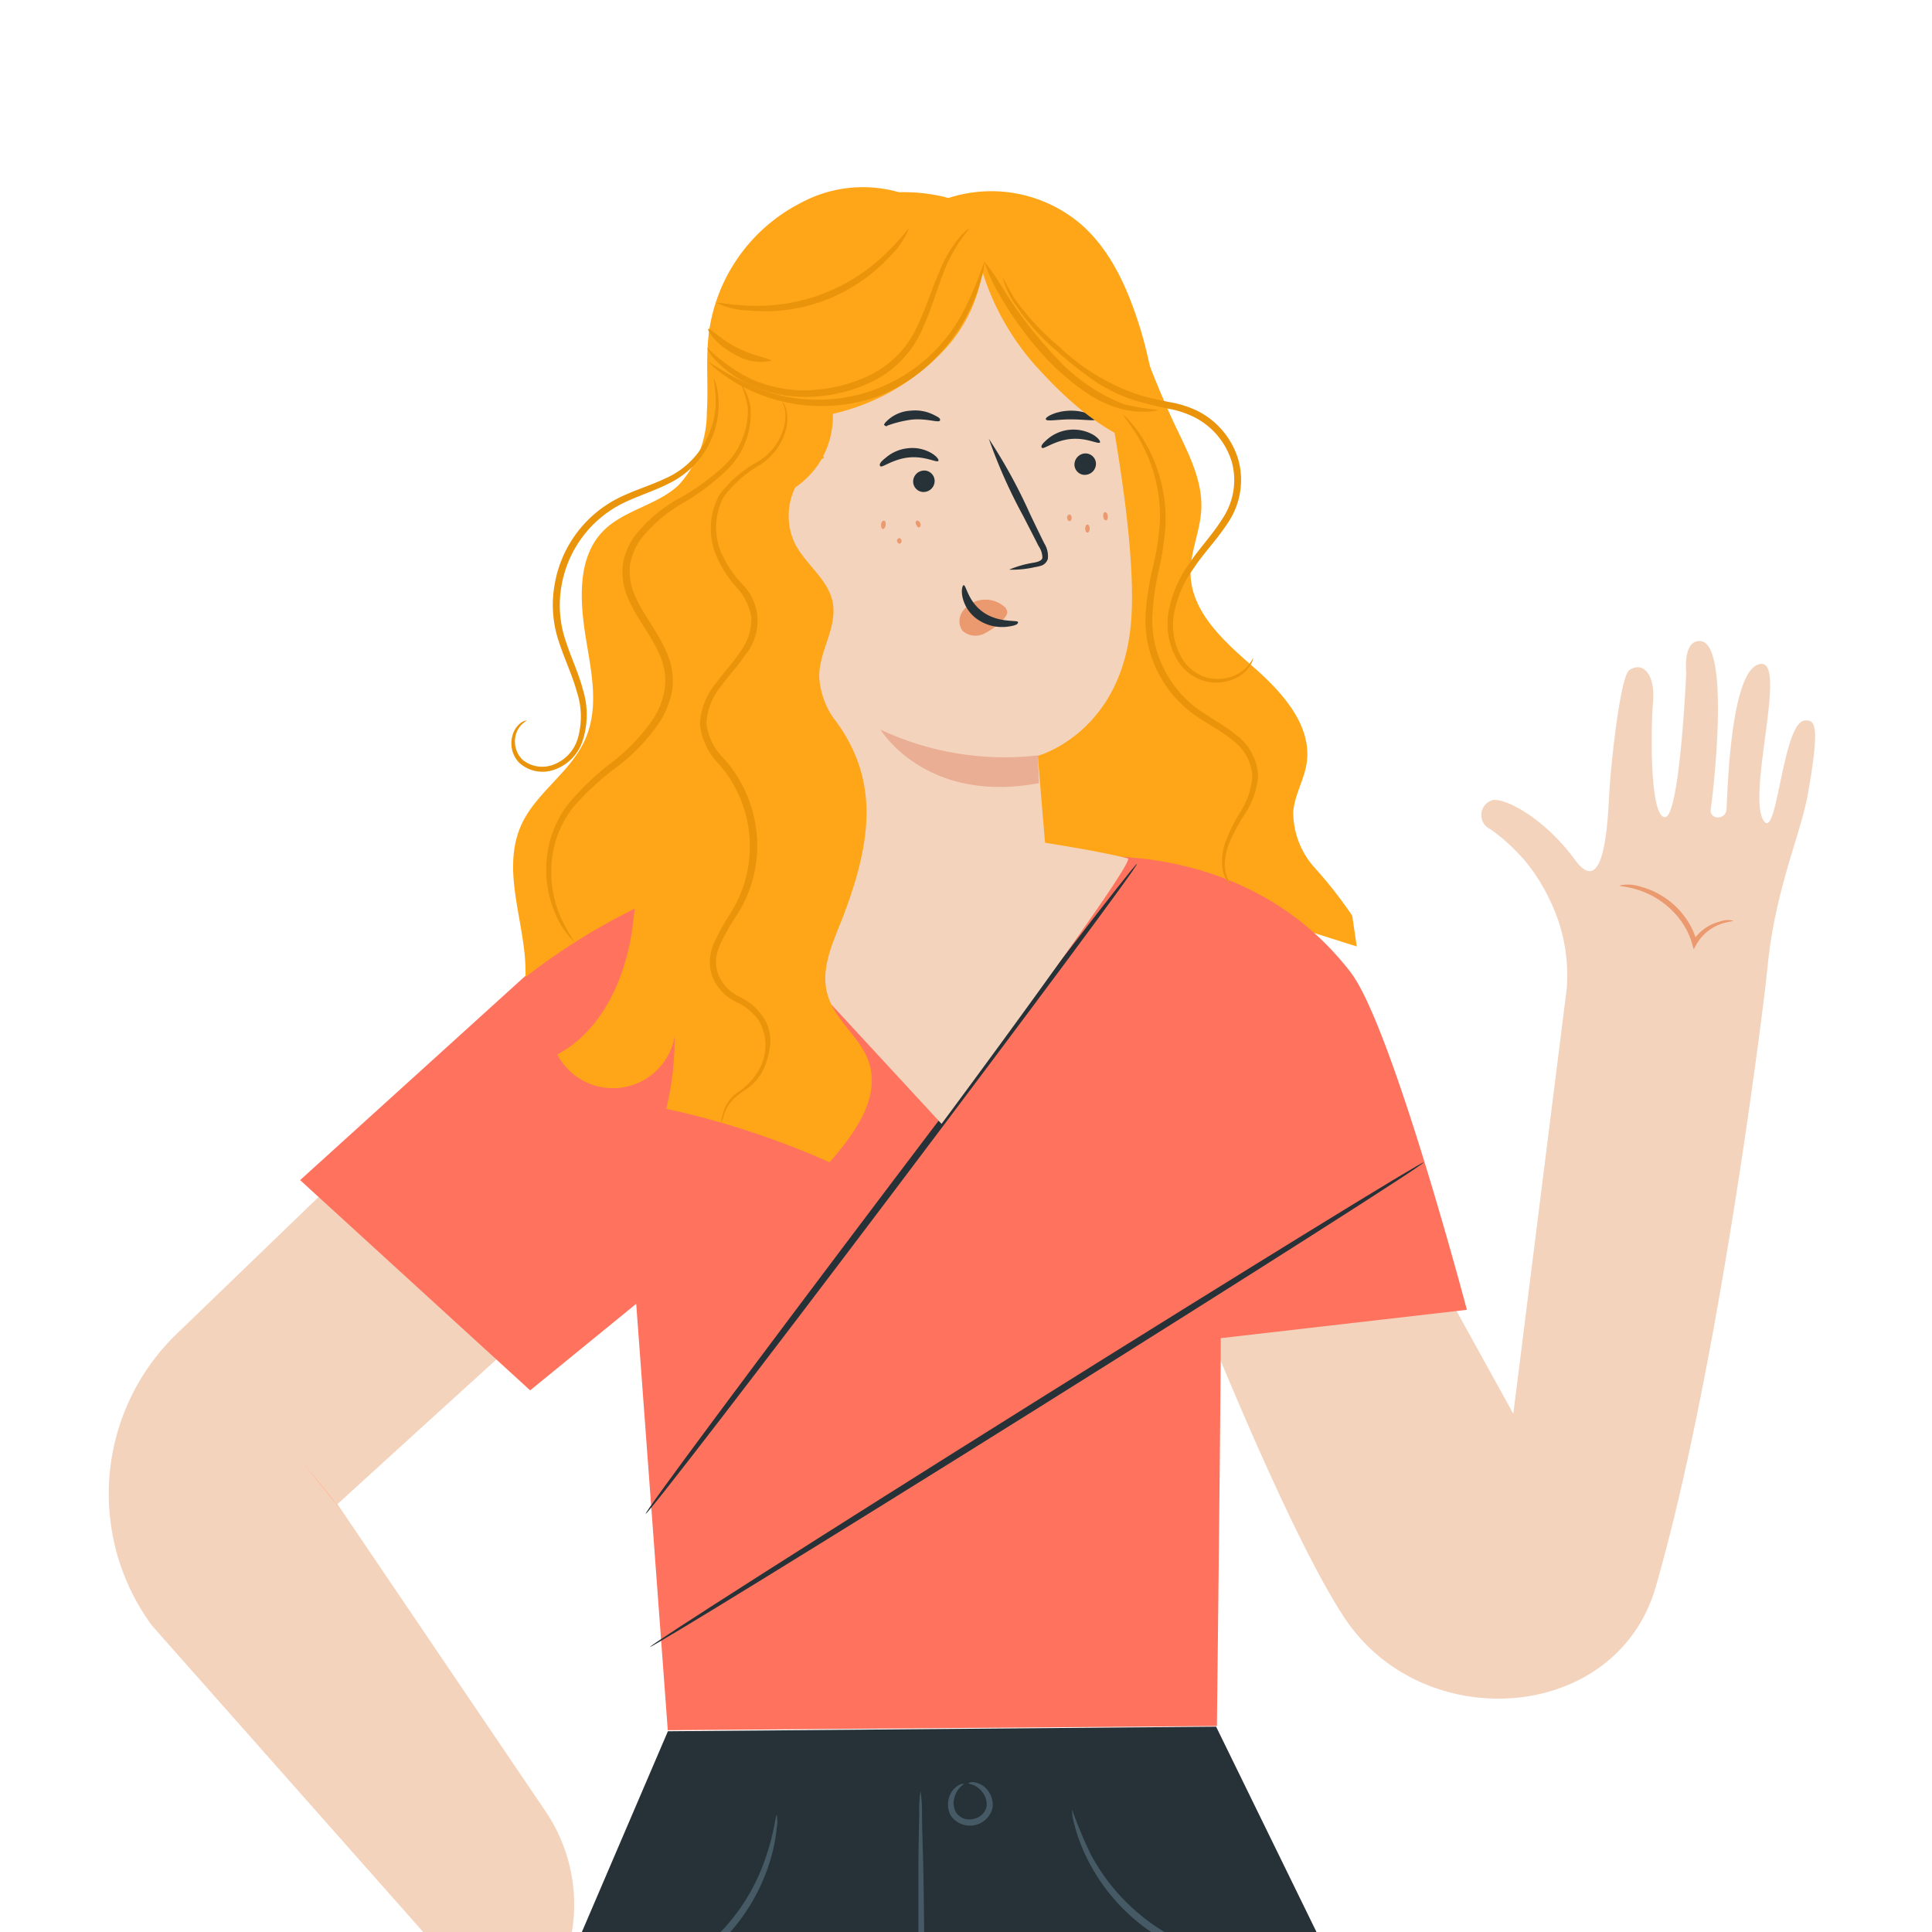 <svg id="Component_Character_Female_G" data-name="Component/Character/Female/G" xmlns="http://www.w3.org/2000/svg" xmlns:xlink="http://www.w3.org/1999/xlink" width="180" height="180" viewBox="0 0 180 180">
  <defs>
    <clipPath id="clip-path">
      <rect id="Rectangle_9935" data-name="Rectangle 9935" width="180" height="180" transform="translate(18250 -18751)" fill="#fff" stroke="#707070" stroke-width="1"/>
    </clipPath>
  </defs>
  <g id="Component_Character_Female_G-2" data-name="Component/Character/Female/G" transform="translate(-18250 18751)" clip-path="url(#clip-path)">
    <g id="character-2--inject-833" transform="translate(17940.6 -18859.902)">
      <path id="Path_106138" data-name="Path 106138" d="M348.074,384.25c-.748,2.243-8.374,94.053-8.374,94.053l20.56,1.4,12.461-86.688Z" transform="translate(4.962 63.461)" fill="#ffbe9d"/>
      <path id="Path_106139" data-name="Path 106139" d="M396.623,131.9c2.206,5.994,3.539,9.968,5.707,14.728,1.246,2.7,2.841,5.42,2.692,8.374-.1,2.044-1.047,3.975-1,6.006.087,3.589,3.14,6.293,5.832,8.648s5.52,5.458,4.984,9c-.237,1.545-1.121,2.941-1.246,4.5a7.714,7.714,0,0,0,1.981,5.209,40.33,40.33,0,0,1,3.514,4.486l.424,2.866L385.77,185.044" transform="translate(16.298 1.368)" fill="#ffa618"/>
      <path id="Path_106140" data-name="Path 106140" d="M389.26,381.44c.573,2.28,6.106,99.921,6.106,99.921l20.5-1.545,1.346-98.376Z" transform="translate(17.157 62.77)" fill="#ffbe9d"/>
      <path id="Path_106141" data-name="Path 106141" d="M415.436,461.776l-.062-2.156-21.843.449.137,7.115h1.346c6.006.2,30.553.611,34.541-.586C433.99,465.3,415.436,461.776,415.436,461.776Z" transform="translate(18.208 82.006)" fill="#ff725e"/>
      <g id="Group_25067" data-name="Group 25067" transform="translate(411.812 543.218)" opacity="0.3">
        <path id="Path_106142" data-name="Path 106142" d="M401.577,466.558a6.953,6.953,0,0,0-2.878-4.249,7.713,7.713,0,0,0-5.109-1.383l.125,5.657Z" transform="translate(-393.59 -460.897)"/>
      </g>
      <g id="Group_25068" data-name="Group 25068" transform="translate(411.875 545.838)" opacity="0.3">
        <path id="Path_106143" data-name="Path 106143" d="M424.48,463s6.517,1.62,5.732,2.617-25.606,1.47-36.572.773v-.449l28.958-.3S423.221,463,424.48,463Z" transform="translate(-393.64 -463)"/>
      </g>
      <path id="Path_106144" data-name="Path 106144" d="M393.38,465.448h1.445l3.962.087c3.339,0,7.95.062,13.046,0s9.719-.262,13.046-.436l3.95-.224,1.072-.075H428.83l-3.95.137c-3.339.125-7.95.274-13.046.361s-9.707.1-13.046.1H393.38Z" transform="translate(18.171 83.281)" fill="#263238"/>
      <path id="Path_106145" data-name="Path 106145" d="M416.906,465.972a7.787,7.787,0,0,1,.7-1.769,7.977,7.977,0,0,1,1.321-1.433,2.829,2.829,0,0,0-1.545,1.308A2.492,2.492,0,0,0,416.906,465.972Z" transform="translate(23.952 82.782)" fill="#263238"/>
      <path id="Path_106146" data-name="Path 106146" d="M411.7,463.338a2.6,2.6,0,0,0,.66-.8c.3-.474.511-.872.449-.91s-.361.311-.673.785S411.64,463.338,411.7,463.338Z" transform="translate(22.676 82.5)" fill="#263238"/>
      <path id="Path_106147" data-name="Path 106147" d="M410.271,462.57a3.287,3.287,0,0,0,.748-.5c.361-.324.635-.611.586-.66s-.386.162-.76.486S410.221,462.52,410.271,462.57Z" transform="translate(22.325 82.445)" fill="#263238"/>
      <path id="Path_106148" data-name="Path 106148" d="M409.34,460.849a2.492,2.492,0,0,0,1.134.112,2.73,2.73,0,0,0,1.134-.125,2.493,2.493,0,0,0-1.134-.112,2.829,2.829,0,0,0-1.134.125Z" transform="translate(22.098 82.273)" fill="#263238"/>
      <path id="Path_106149" data-name="Path 106149" d="M409,459.75a2.343,2.343,0,0,0,1.246.311,2.292,2.292,0,0,0,1.308-.187,9.1,9.1,0,0,0-1.246,0A6.408,6.408,0,0,0,409,459.75Z" transform="translate(22.014 82.038)" fill="#263238"/>
      <path id="Path_106150" data-name="Path 106150" d="M412.26,461.94a4.511,4.511,0,0,0,1.4,0,9.215,9.215,0,0,0,1.483-.324,4.6,4.6,0,0,0,.835-.349.7.7,0,0,0,.336-.411.486.486,0,0,0-.212-.511,2.691,2.691,0,0,0-3.165.748,2.492,2.492,0,0,0-.436.885.685.685,0,0,0,0,.349,3.739,3.739,0,0,1,.611-1.121,2.591,2.591,0,0,1,1.184-.748,2.417,2.417,0,0,1,1.67.075c.224.15.137.4-.1.536a3.6,3.6,0,0,1-.785.324,10.4,10.4,0,0,1-1.433.386C412.783,461.891,412.26,461.9,412.26,461.94Z" transform="translate(22.816 82.128)" fill="#263238"/>
      <path id="Path_106151" data-name="Path 106151" d="M412.919,462.122a1.246,1.246,0,0,0,.137-.91,2.094,2.094,0,0,0-.4-.947,1.445,1.445,0,0,0-1.184-.635.5.5,0,0,0-.411.611,1.246,1.246,0,0,0,.249.573,4.278,4.278,0,0,0,.673.772,2.132,2.132,0,0,0,.81.511,8.925,8.925,0,0,1-.673-.636,4.36,4.36,0,0,1-.6-.76c-.2-.274-.349-.773,0-.835a1.246,1.246,0,0,1,.935.536,1.932,1.932,0,0,1,.411.835,4.644,4.644,0,0,1,.05.885Z" transform="translate(22.518 82.009)" fill="#263238"/>
      <path id="Path_106152" data-name="Path 106152" d="M393.64,460.924a14.461,14.461,0,0,1,1.607,0,7.253,7.253,0,0,1,3.526,1.246,6.567,6.567,0,0,1,2.255,2.841c.361.86.4,1.445.449,1.433a1.047,1.047,0,0,0,0-.411,4.563,4.563,0,0,0-.262-1.084,6.231,6.231,0,0,0-2.268-2.966,6.9,6.9,0,0,0-3.676-1.246,5.545,5.545,0,0,0-1.246,0A3.651,3.651,0,0,0,393.64,460.924Z" transform="translate(18.235 82.273)" fill="#263238"/>
      <path id="Path_106153" data-name="Path 106153" d="M402.12,463.832a12.806,12.806,0,0,0,3.177.237,12.322,12.322,0,0,0,3.177-.3H405.3A28.994,28.994,0,0,0,402.12,463.832Z" transform="translate(20.321 83.028)" fill="#263238"/>
      <path id="Path_106154" data-name="Path 106154" d="M398.7,463.882s.125.274.274.573.237.573.311.561.1-.312-.075-.66S398.75,463.832,398.7,463.882Z" transform="translate(19.48 83.053)" fill="#263238"/>
      <path id="Path_106155" data-name="Path 106155" d="M397.38,462.412a1.146,1.146,0,0,0,.324.461c.237.2.449.349.511.3s-.1-.262-.324-.473S397.43,462.362,397.38,462.412Z" transform="translate(19.155 82.691)" fill="#263238"/>
      <path id="Path_106156" data-name="Path 106156" d="M395.52,461.785c0,.075.3.062.623.162s.561.249.611.212-.125-.324-.523-.449S395.5,461.722,395.52,461.785Z" transform="translate(18.697 82.508)" fill="#263238"/>
      <path id="Path_106157" data-name="Path 106157" d="M394.2,461.481a.586.586,0,0,0,.287.224c.187.062.349.062.374,0s-.112-.174-.287-.237S394.225,461.418,394.2,461.481Z" transform="translate(18.373 82.451)" fill="#263238"/>
      <path id="Path_106158" data-name="Path 106158" d="M323.567,246.127a20.722,20.722,0,0,1,2.293-27.189l36-34.728,6.853,25.382c-.636.361-27.874,25.208-27.874,25.208l19.376,28.6a15.513,15.513,0,0,1,1.371,14.953l-1.246,3.875a9.532,9.532,0,0,1-13.632,5.333l-5.844-3.2a1.246,1.246,0,0,1-.4-1.919h0a1.321,1.321,0,0,1,1.121-.5l8.211.673a3.738,3.738,0,0,0,3.863-2.492h0Z" transform="translate(0 14.239)" fill="#f4d3bd"/>
      <path id="Path_106159" data-name="Path 106159" d="M337.938,226.576c-1.433-2.118-3.277-4.012-4.747-5.906" transform="translate(3.36 23.211)" fill="#ffbe9d"/>
      <path id="Path_106160" data-name="Path 106160" d="M422.113,217.673l8.062,14.591,4.984-39.65a15.987,15.987,0,0,0-1.645-8.336,17.445,17.445,0,0,0-2.006-3.227,17.883,17.883,0,0,0-3.452-3.24,1.445,1.445,0,0,1,.249-2.729c1.246-.137,4.822,1.757,7.6,5.557s3.065-3.514,3.215-6.23,1.022-10.853,1.869-11.426c1.246-.847,2.43.361,2.206,3s-.3,10.654,1.1,10.7,1.994-13.495,1.994-13.495-.336-2.928,1.246-2.916c2.928,0,1.246,14.33,1.034,15.688-.137.947,1.383,1.047,1.47,0s.3-13.532,3.277-13.557c2.28,0-1.246,11.8.1,14.454s1.794-9.258,3.987-9.183c.81,0,1.421.162.2,6.941-.648,3.639-3.053,8.884-3.738,16l-.2,1.844s-4.112,34.753-10.218,55.936c-3.651,12.685-21.656,13.931-28.971,2.928-4.984-7.476-12.785-26.99-12.785-26.99Z" transform="translate(20.216 8.351)" fill="#f4d3bd"/>
      <path id="Path_106161" data-name="Path 106161" d="M443.092,181.855c0,.062-.461.062-1.159.3a4.237,4.237,0,0,0-2.255,1.869l-.274.5-.162-.561a6.829,6.829,0,0,0-1.072-2.156,7.863,7.863,0,0,0-3.738-2.754c-1.159-.411-1.944-.386-1.931-.486a3.813,3.813,0,0,1,2.031.137,7.477,7.477,0,0,1,4.05,2.8,6.79,6.79,0,0,1,1.121,2.33h-.436a4.174,4.174,0,0,1,2.579-1.906,2.081,2.081,0,0,1,1.246-.075Z" transform="translate(27.797 12.831)" fill="#eb996e"/>
      <path id="Path_106162" data-name="Path 106162" d="M341.564,461.706l.062-2.156L363.47,460l-.137,7.115h-1.346c-6.006.2-30.566.611-34.541-.6C323,465.22,341.564,461.706,341.564,461.706Z" transform="translate(1.778 81.989)" fill="#ff725e"/>
      <g id="Group_25069" data-name="Group 25069" transform="translate(357.235 543.129)" opacity="0.3">
        <path id="Path_106163" data-name="Path 106163" d="M349.79,466.488a7.04,7.04,0,0,1,2.866-4.262,7.75,7.75,0,0,1,5.121-1.371l-.125,5.645Z" transform="translate(-349.79 -460.826)"/>
      </g>
      <g id="Group_25070" data-name="Group 25070" transform="translate(328.46 545.714)" opacity="0.3">
        <path id="Path_106164" data-name="Path 106164" d="M332.495,462.9s-6.517,1.607-5.732,2.617,25.619,1.458,36.584.773v-.461l-28.983-.312S333.766,463.025,332.495,462.9Z" transform="translate(-326.697 -462.9)"/>
      </g>
      <path id="Path_106165" data-name="Path 106165" d="M363.658,465.38H362.2l-3.95.087c-3.339,0-7.962.062-13.059,0s-9.707-.274-13.046-.436l-3.95-.224-1.072-.087h1.084l3.95.15c3.339.125,7.95.274,13.046.361s9.707.1,13.046.1h4.984Z" transform="translate(1.776 83.261)" fill="#263238"/>
      <path id="Path_106166" data-name="Path 106166" d="M333.249,465.9a8.273,8.273,0,0,0-.7-1.769,8.525,8.525,0,0,0-1.321-1.433,2.915,2.915,0,0,1,1.545,1.308A2.6,2.6,0,0,1,333.249,465.9Z" transform="translate(2.878 82.764)" fill="#263238"/>
      <path id="Path_106167" data-name="Path 106167" d="M338.271,463.268a2.6,2.6,0,0,1-.673-.785c-.312-.474-.5-.885-.436-.922s.361.324.66.8S338.334,463.23,338.271,463.268Z" transform="translate(4.335 82.483)" fill="#263238"/>
      <path id="Path_106168" data-name="Path 106168" d="M339.745,462.49a3.182,3.182,0,0,1-.76-.486c-.374-.324-.623-.623-.573-.673s.386.174.76.5S339.794,462.44,339.745,462.49Z" transform="translate(4.644 82.426)" fill="#263238"/>
      <path id="Path_106169" data-name="Path 106169" d="M340.86,460.78a3.065,3.065,0,0,1-1.146.112,2.492,2.492,0,0,1-1.134-.137,2.964,2.964,0,0,1,1.134-.112A2.742,2.742,0,0,1,340.86,460.78Z" transform="translate(4.687 82.255)" fill="#263238"/>
      <path id="Path_106170" data-name="Path 106170" d="M341.249,459.67a3.389,3.389,0,0,1-2.579.137,6.588,6.588,0,0,1,1.246,0A9.979,9.979,0,0,1,341.249,459.67Z" transform="translate(4.709 82.019)" fill="#263238"/>
      <path id="Path_106171" data-name="Path 106171" d="M338.294,461.871a4.51,4.51,0,0,1-1.4,0,9.1,9.1,0,0,1-1.483-.336,3.87,3.87,0,0,1-.847-.336.7.7,0,0,1-.336-.411.486.486,0,0,1,.224-.511,2.667,2.667,0,0,1,3.153.748,2.344,2.344,0,0,1,.436.872v.361a3.253,3.253,0,0,0-.611-1.121,2.491,2.491,0,0,0-1.171-.748,2.28,2.28,0,0,0-1.67.075c-.224.149-.149.4.1.536a4.217,4.217,0,0,0,.773.324,11.217,11.217,0,0,0,1.433.374A11.6,11.6,0,0,1,338.294,461.871Z" transform="translate(3.615 82.111)" fill="#263238"/>
      <path id="Path_106172" data-name="Path 106172" d="M337.236,462.04a1.171,1.171,0,0,1-.15-.9,2.081,2.081,0,0,1,.411-.947,1.383,1.383,0,0,1,1.171-.636.511.511,0,0,1,.424.6,1.57,1.57,0,0,1-.249.586,4.775,4.775,0,0,1-.685.773,2.132,2.132,0,0,1-.81.511s.287-.237.685-.635a4.63,4.63,0,0,0,.6-.773c.2-.274.336-.76,0-.822a1.246,1.246,0,0,0-.935.536,2.08,2.08,0,0,0-.411.835A5.078,5.078,0,0,0,337.236,462.04Z" transform="translate(4.311 81.992)" fill="#263238"/>
      <path id="Path_106173" data-name="Path 106173" d="M357.658,460.845a10.934,10.934,0,0,0-1.607,0,7.476,7.476,0,0,0-3.539,1.246,6.591,6.591,0,0,0-2.255,2.841,12.471,12.471,0,0,0-.436,1.433v-.411a5.275,5.275,0,0,1,.262-1.084,6.231,6.231,0,0,1,2.268-2.978,7.2,7.2,0,0,1,3.738-1.246,6.614,6.614,0,0,1,1.246,0,1.849,1.849,0,0,1,.324.2Z" transform="translate(7.452 82.252)" fill="#263238"/>
      <path id="Path_106174" data-name="Path 106174" d="M348.885,463.769a13.828,13.828,0,0,1-3.19.237,12.859,12.859,0,0,1-3.165-.3c0-.075,1.421,0,3.177,0A25.711,25.711,0,0,1,348.885,463.769Z" transform="translate(5.659 83.004)" fill="#263238"/>
      <path id="Path_106175" data-name="Path 106175" d="M351.178,463.812s-.125.274-.274.573-.237.573-.311.561-.112-.324.075-.66S351.115,463.762,351.178,463.812Z" transform="translate(7.627 83.036)" fill="#263238"/>
      <path id="Path_106176" data-name="Path 106176" d="M352.537,462.342a1.453,1.453,0,0,1-.324.461c-.224.212-.461.336-.511.287s.1-.249.324-.461S352.487,462.292,352.537,462.342Z" transform="translate(7.913 82.674)" fill="#263238"/>
      <path id="Path_106177" data-name="Path 106177" d="M354.478,461.714c0,.075-.311.062-.635.162s-.548.249-.611.2.137-.324.536-.436S354.5,461.651,354.478,461.714Z" transform="translate(8.289 82.492)" fill="#263238"/>
      <path id="Path_106178" data-name="Path 106178" d="M355.681,461.4c0,.062-.1.174-.287.224s-.349.062-.374,0,.1-.162.287-.224S355.656,461.337,355.681,461.4Z" transform="translate(8.731 82.433)" fill="#263238"/>
      <path id="Path_106179" data-name="Path 106179" d="M367.516,241.874,353.1,275.517,336.24,461.18l43.363,4.685L393.7,305.684l4.262,161.452,39.774-1.246-5.844-190.111A36.659,36.659,0,0,0,428.149,261l-9.557-19.551Z" transform="translate(4.111 28.324)" fill="#263238"/>
      <path id="Path_106180" data-name="Path 106180" d="M387.173,291.741a1.659,1.659,0,0,1-.4.336,2.779,2.779,0,0,1-1.445.4,4.522,4.522,0,0,1-2.305-.636,5.084,5.084,0,0,1-2.056-2.4c-.984-2.218-.76-5.047-.835-8.037s0-6.355-.062-9.844V253.674c0-2.206.062-4.025.075-5.42a11.088,11.088,0,0,1,.125-1.994,13.559,13.559,0,0,1,.137,1.994c0,1.4.075,3.215.125,5.42.075,4.573.137,10.891.174,17.881V281.4c0,3.04-.212,5.794.66,7.863a4.561,4.561,0,0,0,3.938,2.966A3.738,3.738,0,0,0,387.173,291.741Z" transform="translate(14.896 29.507)" fill="#455a64"/>
      <path id="Path_106181" data-name="Path 106181" d="M415.248,260.8a3.577,3.577,0,0,1-1.072.586,12.908,12.908,0,0,1-3.2.9,13.831,13.831,0,0,1-4.984-.2,20.547,20.547,0,0,1-5.645-2.156,17.931,17.931,0,0,1-7.476-7.9,15.884,15.884,0,0,1-1.134-3.128,4.236,4.236,0,0,1-.174-1.246,40.808,40.808,0,0,0,1.72,4.124,18.691,18.691,0,0,0,7.352,7.539,22.277,22.277,0,0,0,5.47,2.143,14.255,14.255,0,0,0,4.76.312,27.216,27.216,0,0,0,4.386-.972Z" transform="translate(17.723 29.849)" fill="#455a64"/>
      <path id="Path_106182" data-name="Path 106182" d="M373.488,248.06a3.35,3.35,0,0,1,0,1.159,15.477,15.477,0,0,1-.623,3.1,17.893,17.893,0,0,1-15.364,12.6,15.671,15.671,0,0,1-3.165,0,3.566,3.566,0,0,1-1.146-.212c0-.125,1.657.112,4.262-.262A18.429,18.429,0,0,0,372.4,252.172C373.276,249.7,373.364,248.048,373.488,248.06Z" transform="translate(8.282 29.95)" fill="#455a64"/>
      <path id="Path_106183" data-name="Path 106183" d="M384.186,245.688a.744.744,0,0,1,.461-.087,1.844,1.844,0,0,1,1.146.548,2.206,2.206,0,0,1,.648,1.807,2.168,2.168,0,0,1-3.888.773,2.143,2.143,0,0,1-.087-1.919,1.844,1.844,0,0,1,.847-.947c.274-.137.449-.125.449-.087a2.164,2.164,0,0,0-.872,1.246,1.769,1.769,0,0,0,.174,1.445,1.5,1.5,0,0,0,1.558.561,1.52,1.52,0,0,0,1.246-1.121,1.794,1.794,0,0,0-.4-1.4C384.872,245.738,384.186,245.8,384.186,245.688Z" transform="translate(15.44 29.344)" fill="#455a64"/>
      <path id="Path_106184" data-name="Path 106184" d="M379.528,413.467a7.67,7.67,0,0,1-1.657,0c-1.059,0-2.6-.162-4.5-.311-3.738-.3-9.046-.81-14.816-1.52s-10.978-1.5-14.741-2.131c-1.882-.311-3.4-.586-4.448-.8a8.956,8.956,0,0,1-1.607-.386,7.156,7.156,0,0,1,1.657.137l4.461.6c3.738.511,9,1.246,14.753,1.931s11,1.246,14.778,1.707l4.486.511A7.66,7.66,0,0,1,379.528,413.467Z" transform="translate(4.485 69.383)" fill="#455a64"/>
      <path id="Path_106185" data-name="Path 106185" d="M423.537,411.025a6.228,6.228,0,0,1-1.508.15l-4.1.174c-3.464.15-8.236.4-13.507.81s-10.031.922-13.47,1.321l-4.075.461a8.027,8.027,0,0,1-1.508.1,6.42,6.42,0,0,1,1.47-.349c.947-.187,2.343-.411,4.05-.673,3.439-.511,8.2-1.084,13.482-1.508s10.081-.586,13.545-.611h4.112a8.155,8.155,0,0,1,1.508.125Z" transform="translate(16.2 70.018)" fill="#455a64"/>
      <path id="Path_106186" data-name="Path 106186" d="M412.784,405.54a15.4,15.4,0,0,1,.262,6.23,7.477,7.477,0,0,1-.461-3.09,7.987,7.987,0,0,1,.2-3.14Z" transform="translate(22.878 68.7)" fill="#455a64"/>
      <path id="Path_106187" data-name="Path 106187" d="M412.372,395.55a7.476,7.476,0,0,1,.461,3.09,7.987,7.987,0,0,1-.2,3.128,7.477,7.477,0,0,1-.448-3.1A7.813,7.813,0,0,1,412.372,395.55Z" transform="translate(22.779 66.241)" fill="#455a64"/>
      <path id="Path_106188" data-name="Path 106188" d="M411.975,385.55a15.152,15.152,0,0,1,.249,6.23,7.714,7.714,0,0,1-.449-3.1,7.476,7.476,0,0,1,.2-3.128Z" transform="translate(22.677 63.781)" fill="#455a64"/>
      <path id="Path_106189" data-name="Path 106189" d="M411.565,375.56a7.986,7.986,0,0,1,.449,3.1,7.476,7.476,0,0,1-.2,3.128,8.05,8.05,0,0,1-.449-3.1A7.476,7.476,0,0,1,411.565,375.56Z" transform="translate(22.576 61.323)" fill="#455a64"/>
      <path id="Path_106190" data-name="Path 106190" d="M411.153,365.57a7.688,7.688,0,0,1,.449,3.09,7.475,7.475,0,0,1-.2,3.128,7.948,7.948,0,0,1-.449-3.09,8.035,8.035,0,0,1,.2-3.128Z" transform="translate(22.478 58.865)" fill="#455a64"/>
      <path id="Path_106191" data-name="Path 106191" d="M410.742,355.58a7.564,7.564,0,0,1,.461,3.09,7.987,7.987,0,0,1-.2,3.128,7.378,7.378,0,0,1-.449-3.09A7.864,7.864,0,0,1,410.742,355.58Z" transform="translate(22.378 56.407)" fill="#455a64"/>
      <path id="Path_106192" data-name="Path 106192" d="M410.345,345.59a7.889,7.889,0,0,1,.448,3.09,7.986,7.986,0,0,1-.2,3.128,7.714,7.714,0,0,1-.449-3.1,7.476,7.476,0,0,1,.2-3.115Z" transform="translate(22.276 53.948)" fill="#455a64"/>
      <path id="Path_106193" data-name="Path 106193" d="M409.934,335.59a8.049,8.049,0,0,1,.449,3.1,7.475,7.475,0,0,1-.2,3.128,7.987,7.987,0,0,1-.449-3.1,7.762,7.762,0,0,1,.2-3.128Z" transform="translate(22.176 51.488)" fill="#455a64"/>
      <path id="Path_106194" data-name="Path 106194" d="M409.523,325.6a7.776,7.776,0,0,1,.449,3.1,7.9,7.9,0,0,1-.187,3.128,7.652,7.652,0,0,1-.461-3.1,8.036,8.036,0,0,1,.2-3.128Z" transform="translate(22.077 49.03)" fill="#455a64"/>
      <path id="Path_106195" data-name="Path 106195" d="M409.112,315.61a7.65,7.65,0,0,1,.461,3.1,8.037,8.037,0,0,1-.2,3.128,7.474,7.474,0,0,1-.449-3.1,7.9,7.9,0,0,1,.187-3.128Z" transform="translate(21.977 46.572)" fill="#455a64"/>
      <path id="Path_106196" data-name="Path 106196" d="M408.715,305.62a15.152,15.152,0,0,1,.249,6.23,7.774,7.774,0,0,1-.449-3.1,7.475,7.475,0,0,1,.2-3.128Z" transform="translate(21.875 44.113)" fill="#455a64"/>
      <path id="Path_106197" data-name="Path 106197" d="M408.3,295.63a7.988,7.988,0,0,1,.448,3.1,7.389,7.389,0,0,1-.2,3.115,7.888,7.888,0,0,1-.449-3.09,7.726,7.726,0,0,1,.2-3.128Z" transform="translate(21.775 41.655)" fill="#455a64"/>
      <path id="Path_106198" data-name="Path 106198" d="M407.893,285.64a7.377,7.377,0,0,1,.449,3.09,7.863,7.863,0,0,1-.187,3.128,7.476,7.476,0,0,1-.461-3.09A7.988,7.988,0,0,1,407.893,285.64Z" transform="translate(21.675 39.197)" fill="#455a64"/>
      <path id="Path_106199" data-name="Path 106199" d="M407.482,275.65a7.475,7.475,0,0,1,.461,3.09,7.987,7.987,0,0,1-.2,3.128,7.477,7.477,0,0,1-.448-3.1,7.776,7.776,0,0,1,.187-3.115Z" transform="translate(21.575 36.739)" fill="#455a64"/>
      <path id="Path_106200" data-name="Path 106200" d="M407.055,265.65a15.151,15.151,0,0,1,.249,6.23,7.713,7.713,0,0,1-.449-3.1A7.478,7.478,0,0,1,407.055,265.65Z" transform="translate(21.467 34.278)" fill="#455a64"/>
      <path id="Path_106201" data-name="Path 106201" d="M406.817,259c.174,0,.336.436.361,1s-.1,1.009-.287,1.022-.336-.436-.361-1S406.63,259,406.817,259Z" transform="translate(21.406 32.642)" fill="#455a64"/>
      <path id="Path_106202" data-name="Path 106202" d="M342.242,404a8.013,8.013,0,0,1,0,3.128,7.564,7.564,0,0,1-.623,3.078,15.4,15.4,0,0,1,.586-6.23Z" transform="translate(5.411 68.316)" fill="#455a64"/>
      <path id="Path_106203" data-name="Path 106203" d="M343.153,394.06a7.551,7.551,0,0,1,0,3.14,7.838,7.838,0,0,1-.611,3.065,7.475,7.475,0,0,1,0-3.128A7.938,7.938,0,0,1,343.153,394.06Z" transform="translate(5.621 65.875)" fill="#455a64"/>
      <path id="Path_106204" data-name="Path 106204" d="M344.147,384.11a15.4,15.4,0,0,1-.586,6.23,7.812,7.812,0,0,1,0-3.14,7.476,7.476,0,0,1,.586-3.09Z" transform="translate(5.873 63.427)" fill="#455a64"/>
      <path id="Path_106205" data-name="Path 106205" d="M345.042,374.155a8.038,8.038,0,0,1,0,3.128,7.563,7.563,0,0,1-.623,3.078,15.4,15.4,0,0,1,.586-6.23Z" transform="translate(6.1 60.971)" fill="#455a64"/>
      <path id="Path_106206" data-name="Path 106206" d="M345.983,364.2a7.477,7.477,0,0,1,0,3.128,7.838,7.838,0,0,1-.611,3.065,7.476,7.476,0,0,1,0-3.128A7.838,7.838,0,0,1,345.983,364.2Z" transform="translate(6.317 58.527)" fill="#455a64"/>
      <path id="Path_106207" data-name="Path 106207" d="M346.916,354.24a15.4,15.4,0,0,1-.586,6.23,8.086,8.086,0,0,1,0-3.14A7.539,7.539,0,0,1,346.916,354.24Z" transform="translate(6.556 56.077)" fill="#455a64"/>
      <path id="Path_106208" data-name="Path 106208" d="M347.842,344.285a8.088,8.088,0,0,1,0,3.14,7.538,7.538,0,0,1-.623,3.065,15.4,15.4,0,0,1,.586-6.23Z" transform="translate(6.789 53.621)" fill="#455a64"/>
      <path id="Path_106209" data-name="Path 106209" d="M348.783,334.33a7.475,7.475,0,0,1,0,3.128,7.837,7.837,0,0,1-.611,3.065,7.478,7.478,0,0,1,0-3.128A7.838,7.838,0,0,1,348.783,334.33Z" transform="translate(7.006 51.178)" fill="#455a64"/>
      <path id="Path_106210" data-name="Path 106210" d="M349.716,324.37a15.4,15.4,0,0,1-.586,6.23,8.086,8.086,0,0,1,0-3.14A7.538,7.538,0,0,1,349.716,324.37Z" transform="translate(7.245 48.727)" fill="#455a64"/>
      <path id="Path_106211" data-name="Path 106211" d="M350.642,314.415a7.812,7.812,0,0,1,0,3.14,7.477,7.477,0,0,1-.623,3.065,15.4,15.4,0,0,1,.586-6.23Z" transform="translate(7.478 46.271)" fill="#455a64"/>
      <path id="Path_106212" data-name="Path 106212" d="M351.583,304.46a7.474,7.474,0,0,1,0,3.128,7.937,7.937,0,0,1-.611,3.078,7.55,7.55,0,0,1,0-3.14,7.837,7.837,0,0,1,.611-3.065Z" transform="translate(7.695 43.828)" fill="#455a64"/>
      <path id="Path_106213" data-name="Path 106213" d="M352.516,294.5a15.4,15.4,0,0,1-.586,6.23,8.01,8.01,0,0,1,0-3.128A7.564,7.564,0,0,1,352.516,294.5Z" transform="translate(7.934 41.377)" fill="#455a64"/>
      <path id="Path_106214" data-name="Path 106214" d="M353.442,284.545a7.814,7.814,0,0,1,0,3.14,7.477,7.477,0,0,1-.623,3.065,15.4,15.4,0,0,1,.586-6.23Z" transform="translate(8.167 38.922)" fill="#455a64"/>
      <path id="Path_106215" data-name="Path 106215" d="M354.383,274.59a7.474,7.474,0,0,1,0,3.128,7.937,7.937,0,0,1-.611,3.078,7.551,7.551,0,0,1,0-3.14,7.837,7.837,0,0,1,.611-3.065Z" transform="translate(8.384 36.478)" fill="#455a64"/>
      <path id="Path_106216" data-name="Path 106216" d="M355.317,264.63a15.339,15.339,0,0,1-.586,6.23,7.875,7.875,0,0,1,0-3.128,7.476,7.476,0,0,1,.586-3.1Z" transform="translate(8.622 34.027)" fill="#455a64"/>
      <path id="Path_106217" data-name="Path 106217" d="M419.257,257.525s.411-35.488.349-36.136l22.94-2.642s-7-26.516-10.853-31.475c-9.968-12.9-25.943-10.616-25.943-10.616l-23.675-.274a19.226,19.226,0,0,0-2.019-.349,24.435,24.435,0,0,0-19.3,6.23l-26.915,24.4,21.432,19.588,9.881-8.062,2.941,39.724Z" transform="translate(3.52 12.187)" fill="#ff725e"/>
      <path id="Path_106218" data-name="Path 106218" d="M432.082,199.26c.1.149-15.962,10.38-35.862,22.84s-36.136,22.429-36.21,22.292,15.962-10.38,35.862-22.84S431.995,199.111,432.082,199.26Z" transform="translate(9.96 17.942)" fill="#263238"/>
      <path id="Path_106219" data-name="Path 106219" d="M405.448,176.94c.15.112-9.968,13.707-22.616,30.466s-23,30.192-23.152,30.08,9.968-13.707,22.628-30.466S405.311,176.828,405.448,176.94Z" transform="translate(9.878 12.45)" fill="#263238"/>
      <path id="Path_106220" data-name="Path 106220" d="M350.917,199.932c.162-4.66-2.23-9.445-.548-13.794,1.246-3.227,4.71-5.171,6.106-8.336s.5-6.592,0-9.881-.673-7.115,1.657-9.52c1.919-1.969,4.984-2.4,7.015-4.262a9.968,9.968,0,0,0,2.667-6.816c.162-2.492-.125-4.984.2-7.476a15.962,15.962,0,0,1,8.548-12.037,12.162,12.162,0,0,1,14.591,2.293l-15.389,58.465a59.548,59.548,0,0,0-24.846,11.364Z" transform="translate(7.439)" fill="#ffa618"/>
      <path id="Path_106222" data-name="Path 106222" d="M390.62,186.072c-.523-6.542-8.062-2.567-7.227-9.071a274.452,274.452,0,0,0,2.118-44.21" transform="translate(15.697 1.587)" fill="#263238"/>
      <path id="Path_106223" data-name="Path 106223" d="M372.306,186.568l-2.916-44.7c7.476-10.23,17.445-12.4,29.731-8.722,0,0,5.2,21.594,4.573,31.924-.635,10.816-8.722,12.984-8.722,12.984s.287,3.638.673,8.1c2.081.336,5.433.885,7.713,1.458.872.212-17.358,24.734-17.358,24.734l-21.27-23.04A29.494,29.494,0,0,1,372.306,186.568Z" transform="translate(11.121 1.265)" fill="#f4d3bd"/>
      <path id="Path_106224" data-name="Path 106224" d="M392.128,146.318a1.03,1.03,0,0,1-.867,1.14.934.934,0,0,1-.729-.165.994.994,0,0,1-.393-.655,1.049,1.049,0,0,1,.867-1.15A.98.98,0,0,1,392.128,146.318Z" transform="translate(19.372 5.67)" fill="#263238"/>
      <path id="Path_106225" data-name="Path 106225" d="M394.716,145.667c-.162.187-1.246-.474-2.741-.324s-2.492.984-2.654.822.062-.411.5-.8a3.738,3.738,0,0,1,4.3-.4C394.6,145.268,394.791,145.579,394.716,145.667Z" transform="translate(17.159 4.461)" fill="#263238"/>
      <path id="Path_106226" data-name="Path 106226" d="M380.067,147.719a1.03,1.03,0,0,1-.866,1.141.942.942,0,0,1-.729-.172,1,1,0,0,1-.393-.658,1.03,1.03,0,0,1,.866-1.141.942.942,0,0,1,.729.172A1,1,0,0,1,380.067,147.719Z" transform="translate(16.404 5.866)" fill="#263238"/>
      <path id="Path_106227" data-name="Path 106227" d="M382.637,147.048c-.15.187-1.246-.473-2.741-.324s-2.492.984-2.654.822,0-.411.5-.8a3.738,3.738,0,0,1,2.106-.885,3.526,3.526,0,0,1,2.193.486C382.525,146.649,382.712,146.96,382.637,147.048Z" transform="translate(14.185 4.799)" fill="#263238"/>
      <path id="Path_106228" data-name="Path 106228" d="M387.222,157.346a9.867,9.867,0,0,1,2.343-.66c.374-.075.723-.187.76-.449a1.944,1.944,0,0,0-.361-1.1c-.436-.872-.91-1.782-1.4-2.741a48.876,48.876,0,0,1-3.227-7.24,49.147,49.147,0,0,1,3.813,6.953c.461.972.91,1.894,1.346,2.779a2.23,2.23,0,0,1,.336,1.458.984.984,0,0,1-.561.611,3.81,3.81,0,0,1-.635.15,9.333,9.333,0,0,1-2.417.237Z" transform="translate(16.192 4.631)" fill="#263238"/>
      <path id="Path_106229" data-name="Path 106229" d="M391.894,169.3a27.214,27.214,0,0,1-14.654-2.4s4.187,6.978,14.753,4.984Z" transform="translate(14.199 9.98)" fill="#eaae94"/>
      <path id="Path_106230" data-name="Path 106230" d="M387.489,158a2.666,2.666,0,0,0-2.492-.76,2.492,2.492,0,0,0-1.582,1.059,1.558,1.558,0,0,0,0,1.769,1.794,1.794,0,0,0,1.981.3,5.781,5.781,0,0,0,1.77-1.308,1.744,1.744,0,0,0,.374-.474.511.511,0,0,0-.062-.548" transform="translate(15.651 7.589)" fill="#eb996e"/>
      <path id="Path_106231" data-name="Path 106231" d="M383.494,156.1c.237,0,.4,1.558,1.869,2.554s3.165.66,3.19.885-.336.349-1.059.436a4.025,4.025,0,0,1-2.654-.648,3.427,3.427,0,0,1-1.47-2.156C383.245,156.511,383.382,156.1,383.494,156.1Z" transform="translate(15.695 7.323)" fill="#263238"/>
      <path id="Path_106232" data-name="Path 106232" d="M389.6,143.86c.087.224,1.1,0,2.33,0s2.255.187,2.343,0-.935-.822-2.343-.81S389.5,143.648,389.6,143.86Z" transform="translate(17.239 4.112)" fill="#263238"/>
      <path id="Path_106233" data-name="Path 106233" d="M377.777,144.5v-.037a10.551,10.551,0,0,1,2.305-.573c1.383-.137,2.492.312,2.617.1s-.174-.349-.648-.586a3.837,3.837,0,0,0-2.044-.349,3.439,3.439,0,0,0-2.417,1.146l-.1.174h0C377.64,144.5,377.727,144.524,377.777,144.5Z" transform="translate(14.261 4.107)" fill="#263238"/>
      <path id="Path_106234" data-name="Path 106234" d="M377.443,152.053c.125,0,.237-.15.262-.361s0-.4-.162-.411-.237.15-.262.361S377.331,152.04,377.443,152.053Z" transform="translate(14.208 6.137)" fill="#eb996e"/>
      <path id="Path_106235" data-name="Path 106235" d="M380.184,151.9c.112,0,.2-.2.112-.4s-.287-.274-.374-.2-.075.224,0,.361S380.034,151.916,380.184,151.9Z" transform="translate(14.844 6.136)" fill="#eb996e"/>
      <path id="Path_106236" data-name="Path 106236" d="M378.707,153.1a.237.237,0,0,0,.187-.274.249.249,0,0,0-.224-.249.262.262,0,0,0-.2.274C378.483,152.941,378.582,153.1,378.707,153.1Z" transform="translate(14.502 6.457)" fill="#eb996e"/>
      <path id="Path_106237" data-name="Path 106237" d="M394.153,151.4c.112,0,.187-.2.162-.411s-.137-.361-.262-.349-.187.2-.162.411S394.028,151.413,394.153,151.4Z" transform="translate(18.295 5.979)" fill="#eb996e"/>
      <path id="Path_106238" data-name="Path 106238" d="M391.415,151.433c.125,0,.212-.15.2-.324s-.112-.312-.224-.3a.284.284,0,0,0-.2.324C391.2,151.309,391.3,151.433,391.415,151.433Z" transform="translate(17.632 6.021)" fill="#eb996e"/>
      <path id="Path_106239" data-name="Path 106239" d="M392.739,152.32c.125,0,.224-.174.224-.386s-.1-.374-.212-.374-.212.162-.212.374S392.627,152.32,392.739,152.32Z" transform="translate(17.964 6.206)" fill="#eb996e"/>
      <path id="Path_106240" data-name="Path 106240" d="M384.675,129.157a23.787,23.787,0,0,0,6.043,13.869c3.452,3.8,7.364,7.115,12.461,8.037-1.371-4.361-1.67-7.863-2.779-11.489s-2.667-7.289-5.508-9.806A12.872,12.872,0,0,0,381.61,127.6" transform="translate(15.275 0.074)" fill="#ffa618"/>
      <path id="Path_106245" data-name="Path 106245" d="M360.123,194.806c.561-4.885,1.52-6.916,1.5-11.838,0-4.511,4.149-10.517,1.57-15.825a60.153,60.153,0,0,1,3.576-9.744c.86-1.956,4-7.888,4.8-9.881-.511-3.676-3.153-3.4-2.642-7.053.6-4.386,2.667-8.785,6.4-11.215a17.931,17.931,0,0,1,7.888-2.392,16.3,16.3,0,0,1,5.769.262,7.564,7.564,0,0,1,4.6,3.277l-.972-.922a13.819,13.819,0,0,1-3.24,11.663,20.311,20.311,0,0,1-10.629,6.23,8.173,8.173,0,0,1-.9,3.95l.1.137-.237.125a8.554,8.554,0,0,1-.9,1.246,7.476,7.476,0,0,1-1.558,1.383,6.006,6.006,0,0,0,0,5.321c1.009,1.906,3.065,3.265,3.477,5.383.474,2.38-1.346,4.66-1.246,7.078a7.688,7.688,0,0,0,1.246,3.614c4.4,5.645,3.626,11.464,1.134,18.168-.922,2.492-2.343,5.109-1.62,7.663s3.115,4,3.875,6.392c1.072,3.315-1.383,6.642-3.676,9.271a78.042,78.042,0,0,0-15.214-4.984A27.711,27.711,0,0,0,364,205.4a5.844,5.844,0,0,1-10.928,1.657C357.344,204.774,359.562,199.7,360.123,194.806Z" transform="translate(8.252 0.092)" fill="#ffa618"/>
      <g id="Group_25071" data-name="Group 25071">
        <path id="Path_106221" data-name="Path 106221" d="M351.074,172.514a3.211,3.211,0,0,0-.411.324,2.168,2.168,0,0,0-.66,1.246,2.38,2.38,0,0,0,.66,2.081,2.891,2.891,0,0,0,2.816.5,3.738,3.738,0,0,0,2.38-2.592,7.364,7.364,0,0,0-.125-4.237c-.411-1.5-1.121-2.978-1.67-4.648a10.716,10.716,0,0,1-.386-5.383,11.09,11.09,0,0,1,6.118-8.1c1.445-.685,2.891-1.121,4.124-1.707a7.8,7.8,0,0,0,2.991-2.268,8.112,8.112,0,0,0,1.769-5.109,17.893,17.893,0,0,0-.212-2.031,4.363,4.363,0,0,1,.212.5,6.557,6.557,0,0,1,.262,1.533,8.237,8.237,0,0,1-1.67,5.4,8.324,8.324,0,0,1-3.115,2.492c-1.246.623-2.716,1.084-4.112,1.757a10.579,10.579,0,0,0-5.732,7.676,10.28,10.28,0,0,0,.361,5.084c.511,1.607,1.246,3.115,1.645,4.673a7.8,7.8,0,0,1,0,4.561,4.237,4.237,0,0,1-2.754,2.866,3.24,3.24,0,0,1-3.2-.673,2.6,2.6,0,0,1-.66-2.392,2.218,2.218,0,0,1,.822-1.333A1.147,1.147,0,0,1,351.074,172.514Z" transform="translate(7.406 3.506)" fill="#ea940c"/>
        <path id="Path_106241" data-name="Path 106241" d="M401.2,145.731a3.349,3.349,0,0,1-.872.15,8.086,8.086,0,0,1-2.492-.224,10.665,10.665,0,0,1-3.3-1.508,23.791,23.791,0,0,1-3.4-2.829,31.712,31.712,0,0,1-4.772-6.4A13.893,13.893,0,0,1,385,131.9a20.253,20.253,0,0,1,1.857,2.716,39.391,39.391,0,0,0,4.835,6.23,16.634,16.634,0,0,0,6.367,4.361,23.682,23.682,0,0,0,3.14.523Z" transform="translate(16.109 1.367)" fill="#ea940c"/>
        <path id="Path_106242" data-name="Path 106242" d="M395.38,143.37a2.9,2.9,0,0,1,.386.336,9.9,9.9,0,0,1,.935,1.121,13.705,13.705,0,0,1,2.23,4.86,14.29,14.29,0,0,1,.4,3.738,24.76,24.76,0,0,1-.586,4.212,25.345,25.345,0,0,0-.648,4.536,10.056,10.056,0,0,0,1,4.685,10.516,10.516,0,0,0,3,3.738c1.246.947,2.679,1.62,3.85,2.629a4.984,4.984,0,0,1,2.006,3.813,7.475,7.475,0,0,1-1.246,3.539,17.446,17.446,0,0,0-1.421,2.629,5.618,5.618,0,0,0-.436,2.168,3.738,3.738,0,0,0,.573,1.782,1.608,1.608,0,0,1-.349-.374,3.015,3.015,0,0,1-.473-1.4,5.769,5.769,0,0,1,.336-2.305,16.936,16.936,0,0,1,1.371-2.729,7.14,7.14,0,0,0,1.109-3.315,4.511,4.511,0,0,0-1.857-3.364c-1.1-.922-2.492-1.57-3.85-2.579a11.015,11.015,0,0,1-3.2-3.962,10.692,10.692,0,0,1-1.047-4.984,25.415,25.415,0,0,1,.7-4.648,24.5,24.5,0,0,0,.635-4.112,14.164,14.164,0,0,0-.311-3.576,14.653,14.653,0,0,0-1.994-4.822C395.817,143.931,395.343,143.407,395.38,143.37Z" transform="translate(18.662 4.189)" fill="#ea940c"/>
        <path id="Path_106243" data-name="Path 106243" d="M409.714,168.513a1.533,1.533,0,0,1-.2.561,3,3,0,0,1-1.246,1.246,4.15,4.15,0,0,1-2.667.461,4.237,4.237,0,0,1-2.941-2.019,6.568,6.568,0,0,1-.885-4.262,10.952,10.952,0,0,1,1.869-4.61c.947-1.47,2.243-2.791,3.2-4.336a6.43,6.43,0,0,0,.86-5.3,6.916,6.916,0,0,0-3.464-4.137,8.91,8.91,0,0,0-2.492-.81c-.872-.187-1.745-.374-2.592-.623a14.417,14.417,0,0,1-4.473-2.118,34.665,34.665,0,0,1-3.352-2.692,21.183,21.183,0,0,1-4.062-4.673,9.328,9.328,0,0,1-.735-1.533,2.491,2.491,0,0,1-.137-.573,21.628,21.628,0,0,0,1.084,1.969,23.486,23.486,0,0,0,4.149,4.473,19.751,19.751,0,0,0,7.7,4.573c.81.224,1.67.411,2.554.586a9.746,9.746,0,0,1,2.7.86,7.477,7.477,0,0,1,3.738,4.523,7.1,7.1,0,0,1-.935,5.807c-1.047,1.632-2.33,2.916-3.252,4.336a10.454,10.454,0,0,0-1.832,4.349,6.056,6.056,0,0,0,.735,3.938,3.95,3.95,0,0,0,2.617,1.919,4.05,4.05,0,0,0,2.492-.336A3.539,3.539,0,0,0,409.714,168.513Z" transform="translate(16.453 1.664)" fill="#ea940c"/>
        <path id="Path_106244" data-name="Path 106244" d="M354.869,193.06a5.721,5.721,0,0,1-.449-.449,8.568,8.568,0,0,1-1.034-1.533,10.43,10.43,0,0,1-.972-6.641,9.707,9.707,0,0,1,1.931-4.286,25.775,25.775,0,0,1,3.9-3.738,17.333,17.333,0,0,0,3.975-4.162,7.065,7.065,0,0,0,1.059-2.766,5.682,5.682,0,0,0-.386-2.966c-.772-1.944-2.23-3.564-3.053-5.52a6.23,6.23,0,0,1-.461-3.1,6.093,6.093,0,0,1,1.184-2.754,13.845,13.845,0,0,1,4.137-3.452,21.012,21.012,0,0,0,3.738-2.654,7.115,7.115,0,0,0,2.579-5.769,8.9,8.9,0,0,0-.71-2.318s.137.174.361.536a4.884,4.884,0,0,1,.6,1.744,7.314,7.314,0,0,1-2.492,6.143,20.97,20.97,0,0,1-3.738,2.766,13.707,13.707,0,0,0-3.95,3.352,5.832,5.832,0,0,0-1.047,2.492,5.52,5.52,0,0,0,.449,2.766c.76,1.832,2.206,3.439,3.053,5.533a6.23,6.23,0,0,1,.436,3.3,8.087,8.087,0,0,1-1.171,3,17.607,17.607,0,0,1-4.124,4.286,25.038,25.038,0,0,0-3.863,3.576,9.37,9.37,0,0,0-1.907,4.037,10.492,10.492,0,0,0,.748,6.442,21.258,21.258,0,0,0,1.209,2.131Z" transform="translate(8.049 3.596)" fill="#ea940c"/>
        <path id="Path_106246" data-name="Path 106246" d="M364.36,141.208a26.165,26.165,0,0,0,4.2,2.33,15.264,15.264,0,0,0,19.663-7.177,35.979,35.979,0,0,0,1.857-4.461,4.207,4.207,0,0,1-.187,1.246,16.32,16.32,0,0,1-1.246,3.377,16.7,16.7,0,0,1-3.09,4.349,15.278,15.278,0,0,1-5.445,3.614,15.788,15.788,0,0,1-11.663-.5,14.242,14.242,0,0,1-3.078-1.844,4.174,4.174,0,0,1-1.009-.935Z" transform="translate(11.029 1.367)" fill="#ea940c"/>
        <path id="Path_106247" data-name="Path 106247" d="M365,136.366c0-.1,1.146.174,2.966.249a17.171,17.171,0,0,0,12.9-4.984c1.308-1.246,1.944-2.243,2.031-2.181a7.862,7.862,0,0,1-1.695,2.492,16.074,16.074,0,0,1-6.031,4.137,15.85,15.85,0,0,1-7.227.984A7.4,7.4,0,0,1,365,136.366Z" transform="translate(11.188 0.766)" fill="#ea940c"/>
        <path id="Path_106248" data-name="Path 106248" d="M364.363,136.942c.15-.125,1.159,1,2.779,1.794s3.1.984,3.09,1.171a4.573,4.573,0,0,1-3.389-.586C365.086,138.437,364.214,137.017,364.363,136.942Z" transform="translate(11.027 2.605)" fill="#ea940c"/>
        <path id="Path_106249" data-name="Path 106249" d="M365.724,209.63a3.117,3.117,0,0,1,.112-.785,3.738,3.738,0,0,1,1.184-1.969,6.231,6.231,0,0,0,2.343-2.492,4.611,4.611,0,0,0-.15-4.361,5.22,5.22,0,0,0-2.006-1.67,4.411,4.411,0,0,1-2.218-2.193,3.851,3.851,0,0,1-.336-1.645,4.812,4.812,0,0,1,.386-1.682,23,23,0,0,1,1.682-3.015,11.651,11.651,0,0,0-1.246-13.707,6.143,6.143,0,0,1-1.744-3.738,6.517,6.517,0,0,1,1.47-3.738c.76-1.047,1.632-1.944,2.28-2.941a5.146,5.146,0,0,0,1.047-3.153,5.333,5.333,0,0,0-1.383-2.866,10.727,10.727,0,0,1-1.832-2.816,6.542,6.542,0,0,1,.224-5.782,11.214,11.214,0,0,1,3.638-3.14,5.284,5.284,0,0,0,2.205-2.642,4.061,4.061,0,0,0,.274-2.181c-.1-.486-.274-.723-.237-.735a1.657,1.657,0,0,1,.361.71,3.875,3.875,0,0,1-.162,2.293,5.532,5.532,0,0,1-2.23,2.853,11.066,11.066,0,0,0-3.464,3.065,6.068,6.068,0,0,0-.112,5.346,10.83,10.83,0,0,0,1.744,2.6,4.9,4.9,0,0,1,.411,6.716c-.685,1.059-1.57,1.956-2.293,2.966a5.918,5.918,0,0,0-1.333,3.352,5.446,5.446,0,0,0,1.607,3.327,12.174,12.174,0,0,1,3.1,7.289,11.95,11.95,0,0,1-1.769,7.165,20.657,20.657,0,0,0-1.67,2.916,4.4,4.4,0,0,0-.374,1.483,3.439,3.439,0,0,0,.274,1.421,3.938,3.938,0,0,0,1.956,1.956,5.669,5.669,0,0,1,2.168,1.869,4,4,0,0,1,.66,2.492,7.316,7.316,0,0,1-.573,2.243,4.448,4.448,0,0,1-1.184,1.62c-.473.4-.947.673-1.321.984a3.738,3.738,0,0,0-1.246,1.807A4.99,4.99,0,0,1,365.724,209.63Z" transform="translate(10.875 3.947)" fill="#ea940c"/>
        <path id="Path_106250" data-name="Path 106250" d="M364.27,140.54a16.2,16.2,0,0,0,3.962,2.853,12.05,12.05,0,0,0,5.121,1.121,14.38,14.38,0,0,0,6.23-1.483,9.42,9.42,0,0,0,4.311-4.573c.847-1.807,1.383-3.576,2.006-4.984a12.011,12.011,0,0,1,1.844-3.165,5.323,5.323,0,0,1,.71-.71c.174-.15.274-.212.3-.2a14.054,14.054,0,0,0-2.492,4.249c-.561,1.421-1.047,3.19-1.894,5.071a9.806,9.806,0,0,1-4.548,4.9,14.242,14.242,0,0,1-6.517,1.508,12.125,12.125,0,0,1-5.321-1.246,11.214,11.214,0,0,1-2.953-2.193,3.814,3.814,0,0,1-.76-1.146Z" transform="translate(11.008 0.752)" fill="#ea940c"/>
      </g>
    </g>
  </g>
</svg>
